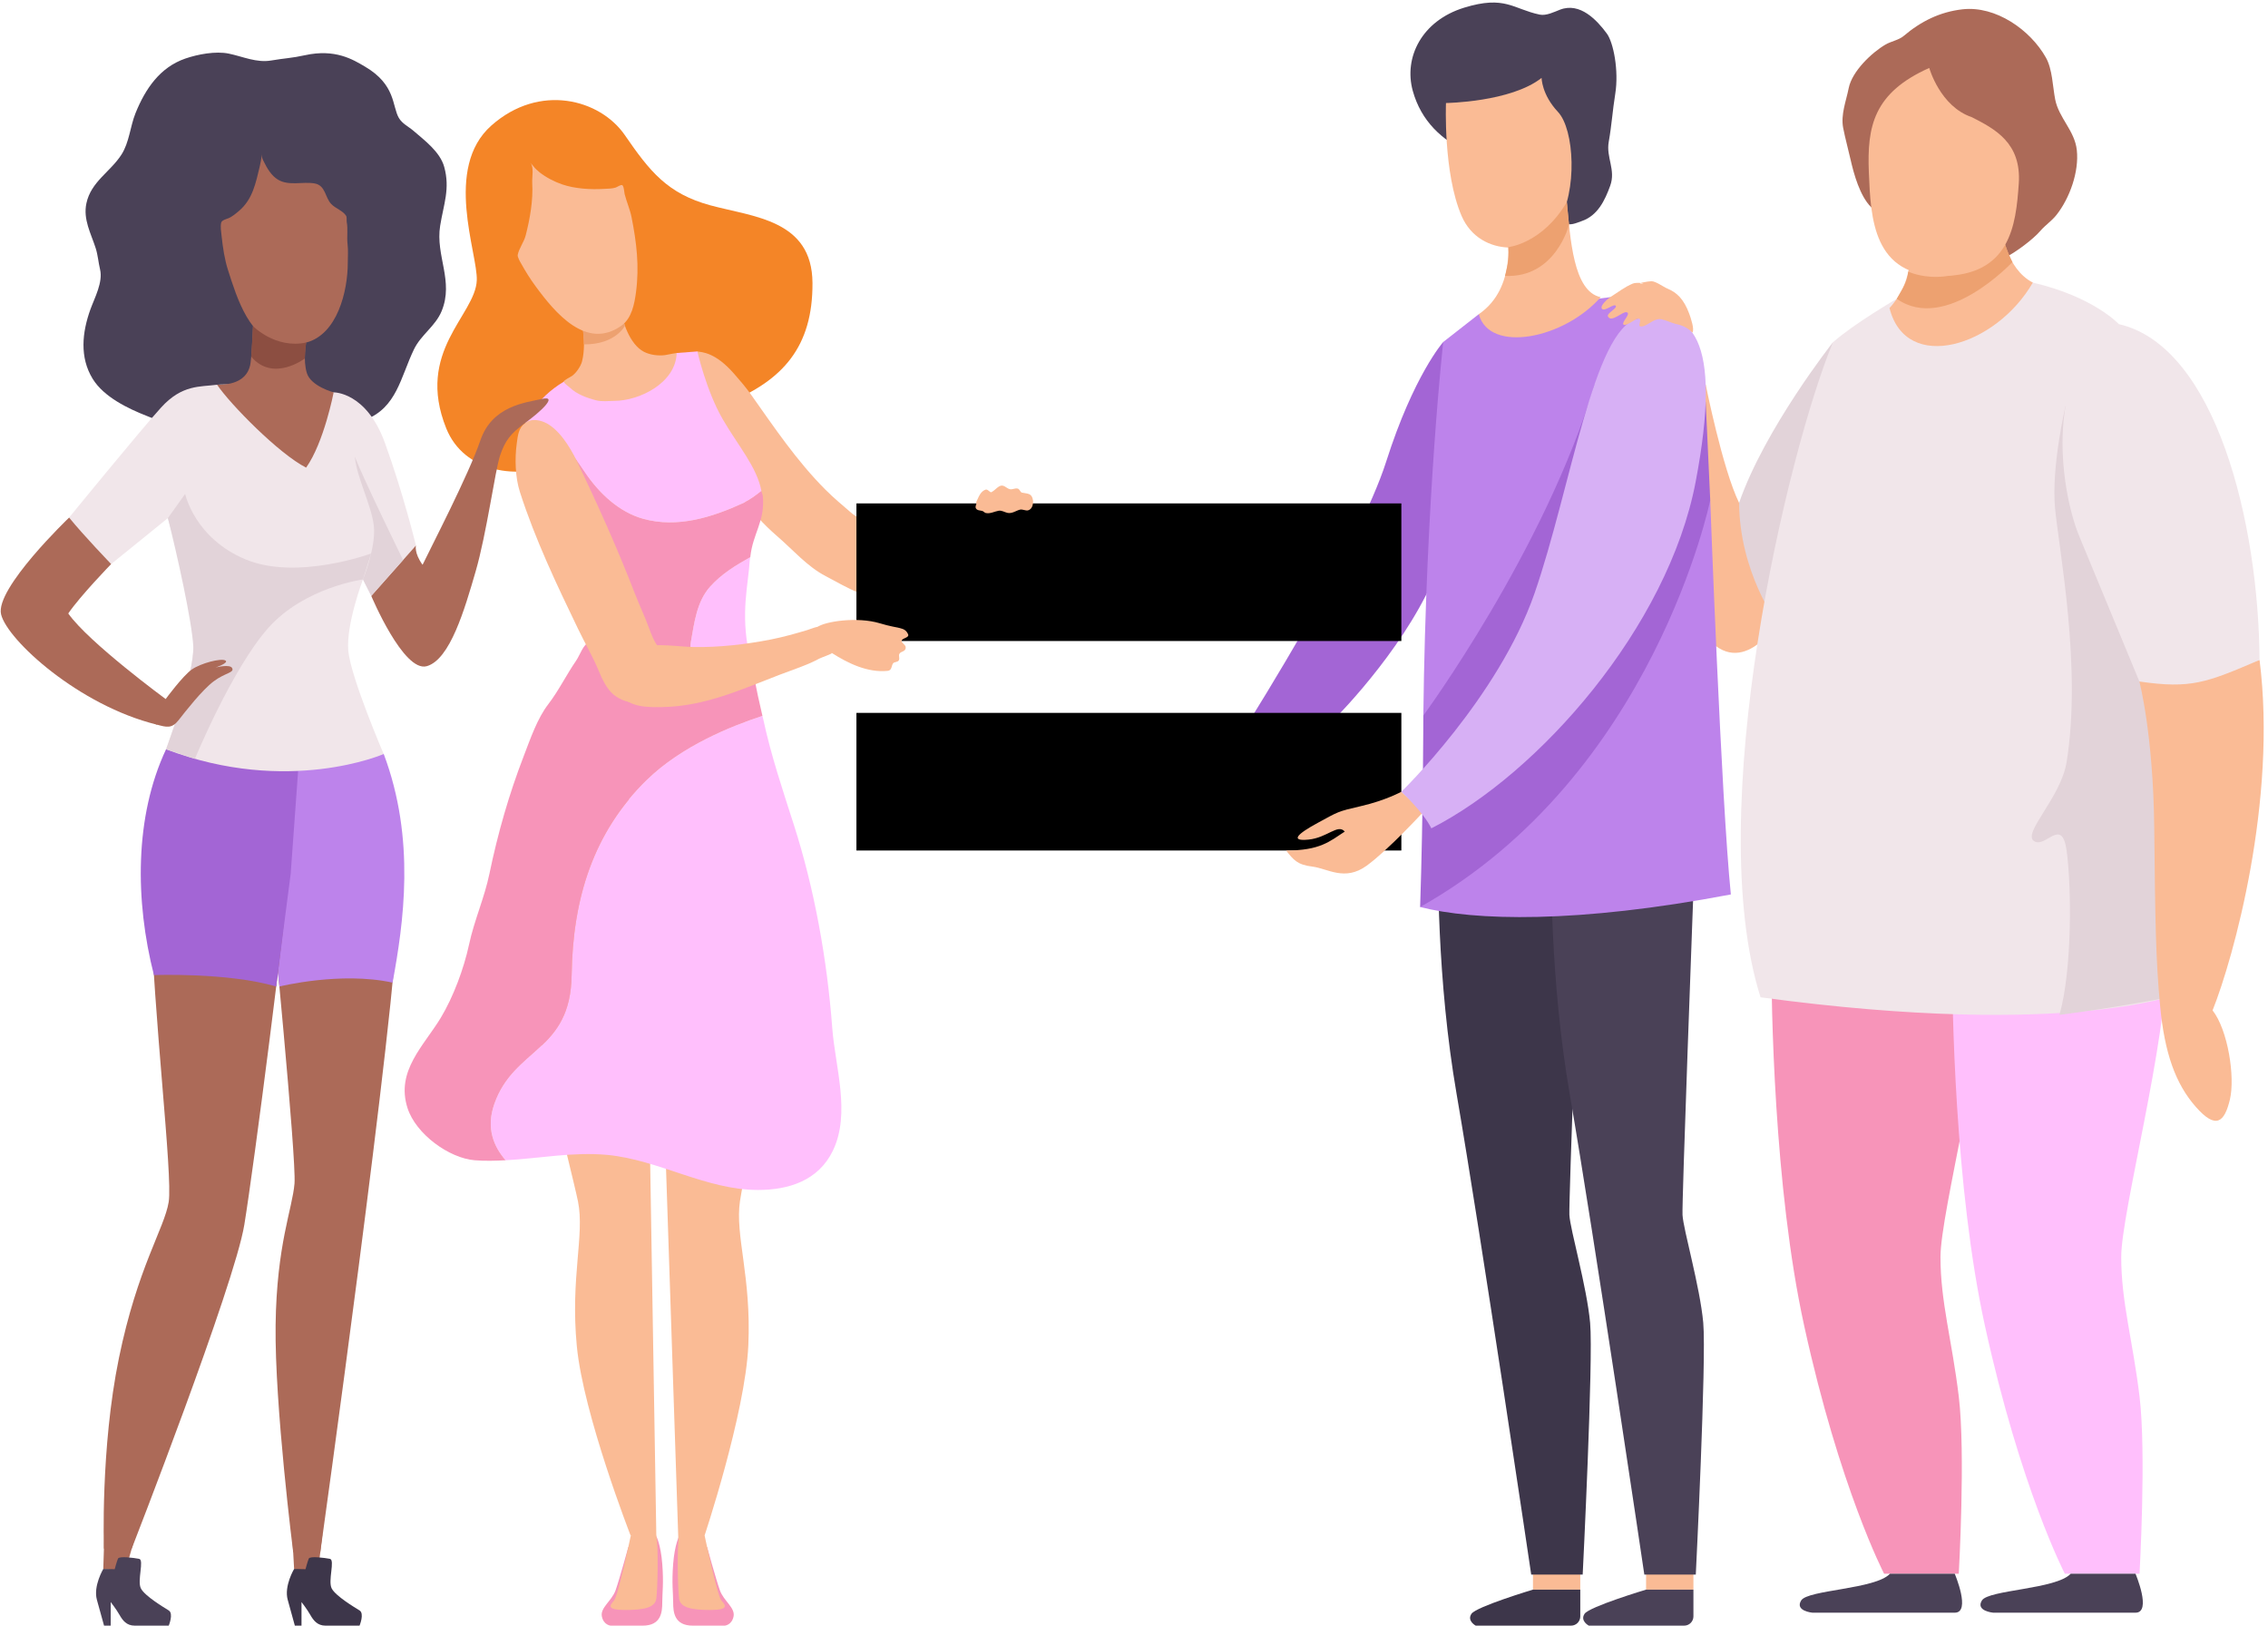 <svg width="459" height="329" viewBox="0 0 459 329" fill="none" xmlns="http://www.w3.org/2000/svg">
<path d="M401.957 192.818H358.469C358.482 203.266 358.985 240.191 365.123 268.22C372.331 301.193 381.311 318.439 381.311 318.439H396.416C396.416 318.439 397.809 294.022 396.416 282.556C395.029 271.085 392.716 263.443 392.716 254.36C392.716 245.283 401.976 210.868 401.976 193.391C401.976 193.191 401.963 193.004 401.957 192.818Z" fill="#F794B9"/>
<path d="M395.601 318.439C395.601 318.439 398.953 326.318 395.601 326.318C392.256 326.318 366.802 326.318 366.802 326.318C366.802 326.318 363.189 325.99 364.526 323.834C365.863 321.677 379.557 321.593 382.492 318.439C387.163 318.439 395.601 318.439 395.601 318.439Z" fill="#4A4157"/>
<path d="M438.536 192.818H395.042C395.06 203.266 395.564 240.191 401.702 268.22C408.916 301.193 417.889 318.439 417.889 318.439H433.001C433.001 318.439 434.388 294.022 433.001 282.556C431.608 271.085 429.295 263.443 429.295 254.36C429.295 245.283 438.554 210.868 438.554 193.391C438.554 193.191 438.548 193.004 438.536 192.818Z" fill="#FFBFFC"/>
<path d="M432.186 318.439C432.186 318.439 435.532 326.318 432.186 326.318C428.834 326.318 403.381 326.318 403.381 326.318C403.381 326.318 399.768 325.99 401.105 323.834C402.448 321.677 416.136 321.593 419.071 318.439C423.747 318.439 432.186 318.439 432.186 318.439Z" fill="#4A4157"/>
<path d="M310.243 321.651V315.954L319.82 316.302V321.651H310.243Z" fill="#FABB95"/>
<path d="M320.342 166.733C319.59 186.728 317.475 243.339 317.612 245.83C317.78 248.85 321.138 260.276 321.81 267.666C322.488 275.057 320.305 318.613 320.305 318.613H309.888C309.888 318.613 299.814 250.53 294.777 221.297C290.84 198.47 290.89 175.642 291.102 166.733H320.342Z" fill="#3D364A"/>
<path d="M319.82 321.651V327.065C319.82 328.102 318.986 328.939 317.954 328.939H298.657C298.657 328.939 296.835 327.979 297.793 326.544C298.751 325.102 310.243 321.651 310.243 321.651H319.82Z" fill="#3D364A"/>
<path d="M333.134 321.651V315.954L342.717 316.302V321.651H333.134Z" fill="#FABB95"/>
<path d="M343.227 166.733C342.475 186.728 340.367 243.339 340.51 245.83C340.678 248.85 344.036 260.276 344.707 267.666C345.373 275.057 343.196 318.613 343.196 318.613H332.78C332.78 318.613 322.705 250.53 317.668 221.297C313.732 198.47 313.781 175.642 313.993 166.733H343.227Z" fill="#4A4157"/>
<path d="M342.717 321.651V327.065C342.717 328.102 341.878 328.939 340.845 328.939H321.542C321.542 328.939 319.726 327.979 320.684 326.544C321.636 325.102 333.134 321.651 333.134 321.651H342.717Z" fill="#4A4157"/>
<path d="M132.828 310.856C132.828 310.856 133.724 312.523 134.028 316.437C134.339 320.338 134.028 322.327 134.028 324.246C134.028 326.158 133.835 328.939 130.073 328.939C126.305 328.939 123.575 328.939 123.575 328.939C123.575 328.939 122.15 328.823 121.802 327.059C121.46 325.295 123.805 323.943 124.576 321.799C125.341 319.662 127.157 313.057 127.157 313.057L132.828 310.856Z" fill="#F794B9"/>
<path d="M130.49 169.179L132.828 310.856L127.648 310.766C127.648 310.766 118.052 286.232 116.734 272.353C115.409 258.48 118.351 249.963 116.977 243.114C115.596 236.271 103.078 189.258 103.246 168.941C103.413 148.624 130.272 155.68 130.49 169.179Z" fill="#FABB95"/>
<path d="M127.648 310.765C127.648 310.765 125.086 322.965 124.265 323.866C123.444 324.773 122.598 325.771 126.504 325.771C130.415 325.771 132.573 325.269 132.828 323.467C133.083 321.664 133.295 312.858 132.828 310.856C132.362 308.847 127.648 310.765 127.648 310.765Z" fill="#FABB95"/>
<path d="M137.436 310.856C137.436 310.856 136.547 312.523 136.236 316.437C135.925 320.338 136.236 322.327 136.236 324.246C136.236 326.158 136.429 328.939 140.197 328.939C143.96 328.939 146.69 328.939 146.69 328.939C146.69 328.939 148.114 328.823 148.462 327.059C148.804 325.295 146.46 323.943 145.695 321.799C144.924 319.662 143.108 313.057 143.108 313.057L137.436 310.856Z" fill="#F794B9"/>
<path d="M132.586 169.868L137.281 311.487L142.449 311.145C142.449 311.145 150.819 286.161 151.447 272.237C152.081 258.319 148.723 249.957 149.756 243.043C150.794 236.142 160.968 188.575 159.787 168.291C158.611 148.006 132.138 156.375 132.586 169.868Z" fill="#FABB95"/>
<path d="M142.616 310.765C142.616 310.765 145.179 322.965 145.999 323.866C146.82 324.773 147.666 325.771 143.761 325.771C139.849 325.771 137.691 325.269 137.436 323.467C137.181 321.664 136.97 312.858 137.436 310.856C137.903 308.847 142.616 310.765 142.616 310.765Z" fill="#FABB95"/>
<path d="M55.865 158.152L54.851 181.887C54.851 181.887 60.019 234.391 59.602 239.483C59.186 244.569 55.983 251.824 55.778 268.111C55.566 284.398 59.335 314.074 59.335 314.074L64.795 314.268C64.795 314.268 80.342 203.015 80.553 183.921C80.653 175.031 79.21 165.651 77.637 158.152H55.865Z" fill="#AC6A58"/>
<path d="M55.672 154.148L55.896 193.989L56.549 199.616C56.549 199.616 68.937 196.526 79.453 198.83C81.654 186.805 84.179 169.894 77.649 152.532L55.672 154.148Z" fill="#BD83EB"/>
<path d="M59.522 317.467L59.136 310.444H65.243L64.248 318.973L59.522 317.467Z" fill="#AC6A58"/>
<path d="M20.903 317.467L21.146 309.697L27.557 310.218L25.349 317.924L20.903 317.467Z" fill="#AC6A58"/>
<path d="M32.943 158.152C31.518 166.289 30.38 175.597 30.548 183.921C30.965 204.54 35.007 237.887 34.137 243.23C33.266 248.573 27.831 256.465 24.068 274.793C20.306 293.114 21.034 313.36 21.034 313.36H26.655C26.655 313.36 47.457 260.025 49.447 247.813C51.443 235.595 57.917 185.196 58.545 175.778C58.819 171.69 58.85 164.731 58.806 158.152H32.943Z" fill="#AC6A58"/>
<path d="M20.903 317.467C20.903 317.467 18.851 320.905 19.603 323.686C20.362 326.46 21.058 328.939 21.058 328.939H22.408V324.168C22.408 324.168 23.54 325.617 24.187 326.763C24.833 327.909 25.636 328.939 27.252 328.939C28.869 328.939 34.149 328.939 34.149 328.939C34.149 328.939 35.175 326.492 34.149 325.862C33.129 325.224 29.329 322.958 28.521 321.42C27.713 319.881 29.23 315.626 28.154 315.42C27.078 315.214 24.124 314.828 23.882 315.368C23.639 315.916 23.21 317.519 23.21 317.519L20.903 317.467Z" fill="#4A4157"/>
<path d="M33.608 151.611C27.197 165.239 27.327 182.318 31.152 197.305C31.152 197.305 46.045 196.732 55.902 199.616C56.555 194.221 58.825 176.846 58.825 176.846L60.429 154.695L33.608 151.611Z" fill="#A365D5"/>
<path d="M59.522 317.467C59.522 317.467 57.463 320.905 58.222 323.686C58.974 326.46 59.671 328.939 59.671 328.939H61.02V324.168C61.02 324.168 62.152 325.617 62.799 326.763C63.446 327.909 64.254 328.939 65.871 328.939C67.488 328.939 72.767 328.939 72.767 328.939C72.767 328.939 73.787 326.492 72.767 325.862C71.741 325.224 67.942 322.958 67.133 321.42C66.325 319.881 67.849 315.626 66.766 315.42C65.691 315.214 62.737 314.828 62.494 315.368C62.252 315.916 61.829 317.519 61.829 317.519L59.522 317.467Z" fill="#3D364A"/>
<path fill-rule="evenodd" clip-rule="evenodd" d="M405.974 52.023C407.939 51.025 411.391 48.508 412.939 46.706C413.928 45.553 415.246 44.697 416.204 43.474C418.884 40.069 420.787 34.732 420.308 30.367C419.879 26.421 416.671 23.891 415.93 20.119C415.421 17.518 415.377 14.01 414.059 11.666C410.906 6.04 403.891 1.128 397.181 1.881C392.61 2.403 388.767 4.302 385.241 7.295C384.289 8.1 382.697 8.37 381.603 9.008C378.773 10.656 374.812 14.447 374.14 17.834C373.637 20.402 372.493 23.196 373.027 25.906C373.45 28.069 374.041 30.155 374.514 32.273C375.198 35.273 376.404 39.605 378.618 41.858C380.384 43.654 382.119 44.131 384.308 45.09C391.087 48.051 397.971 49.455 405.203 49.455L405.974 52.023Z" fill="#AC6A58"/>
<path fill-rule="evenodd" clip-rule="evenodd" d="M345.198 77.786C345.198 77.786 348.6 94.878 351.958 101.746C357.524 110.508 359.638 126.042 359.638 126.042C359.638 126.042 351.996 138.55 344.378 127.632C336.76 116.714 337.475 89.457 345.198 77.786Z" fill="#FABB95"/>
<path fill-rule="evenodd" clip-rule="evenodd" d="M370.944 69.269C370.944 69.269 357.176 86.702 351.958 101.746C352.058 115.787 359.638 126.041 359.638 126.041C359.638 126.041 376.976 88.846 370.944 69.269Z" fill="#E2D3D9"/>
<path fill-rule="evenodd" clip-rule="evenodd" d="M383.867 60.463C383.867 60.463 375.235 65.471 370.944 69.269C361.734 91.524 344.471 164.351 356.299 201.798C419.674 210.353 441.912 200.787 441.912 200.787L428.816 65.587C428.816 65.587 423.698 60.038 411.403 57.18C396.422 55.345 383.867 60.463 383.867 60.463Z" fill="#F1E6EA"/>
<path fill-rule="evenodd" clip-rule="evenodd" d="M316.53 45.032C317.656 45.811 318.968 45.129 320.156 44.717C323.309 43.622 324.789 40.603 325.877 37.577C327.04 34.371 325.025 31.854 325.572 28.732C326.2 25.172 326.325 22.546 326.897 18.986C327.649 14.274 326.53 8.615 325.199 6.8C323.197 4.07 319.776 0.414 315.753 1.946C314.54 2.409 312.942 3.233 311.611 2.956C306.226 1.836 304.627 -1.015 296.288 1.56C287.731 4.205 284.062 11.628 285.915 18.368C287.607 24.49 291.823 28.43 297.184 30.811C299.708 31.932 302.917 31.79 305.169 33.657C307.849 35.884 310.803 38.305 312.961 41.111C313.999 42.45 315.15 44.079 316.53 45.032Z" fill="#4A4157"/>
<path fill-rule="evenodd" clip-rule="evenodd" d="M292.084 69.198C292.084 69.198 286.096 75.951 280.548 93.371C274.995 110.791 252.838 145.875 252.838 145.875L268.509 147.079C268.509 147.079 281.282 134.835 288.664 120.28C296.046 105.712 292.084 69.198 292.084 69.198Z" fill="#A365D5"/>
<path fill-rule="evenodd" clip-rule="evenodd" d="M299.279 63.572L292.084 69.198C292.084 69.198 288.589 100.279 288.054 144.794C316.493 152.802 334.695 79.775 334.695 79.775L336.231 64.596L325.877 60.128L299.279 63.572Z" fill="#BD83EB"/>
<path fill-rule="evenodd" clip-rule="evenodd" d="M346.119 101.206C346.119 101.206 348.314 161.519 350.292 180.986C319.117 186.908 298.365 186.329 287.408 183.528C301.207 160.308 346.119 101.206 346.119 101.206Z" fill="#BD83EB"/>
<path fill-rule="evenodd" clip-rule="evenodd" d="M345.199 81.307L346.119 101.206C346.119 101.206 334.714 156.961 287.408 183.528C288.042 164.293 288.054 144.794 288.054 144.794C288.054 144.794 312.824 111.074 322.693 77.818C331.157 79.37 345.199 81.307 345.199 81.307Z" fill="#A365D5"/>
<path fill-rule="evenodd" clip-rule="evenodd" d="M96.492 56.71C96.697 51.283 89.714 34.03 99.44 25.404C109.166 16.778 121.442 20.055 126.466 27.355C131.497 34.661 135.055 39.18 143.773 41.549C152.492 43.912 164.364 44.465 164.432 57.263C164.5 70.067 158.53 77.026 146.995 81.616C135.453 86.206 120.901 90.03 112.922 93.648C104.937 97.266 93.918 95.618 90.317 86.689C84.017 71.04 96.218 63.804 96.492 56.71Z" fill="#F48527"/>
<path fill-rule="evenodd" clip-rule="evenodd" d="M140.328 76.55C140.34 76.634 140.284 75.526 140.471 74.934C140.776 73.949 140.278 71.844 141.149 71.11C142.106 71.303 144.693 71.233 148.506 75.559C149.706 76.923 150.918 78.333 151.976 79.82C156.714 86.515 161.198 93.204 167.019 99.049C168.735 100.774 170.638 102.352 172.473 103.929C173.654 104.939 175.613 105.3 176.627 106.459C177.168 107.077 176.838 108.847 176.844 109.574C176.869 112.413 176.801 115.355 176.521 118.143C176.44 118.967 176.925 119.99 176.366 120.698C175.918 121.246 174.233 120.119 173.791 119.945C171.397 118.98 169.382 117.763 167.118 116.585C163.325 114.609 160.477 111.242 157.255 108.467C151.982 103.935 147.28 97.523 144.364 91.034C142.927 87.841 141.348 84.835 140.477 81.404C140.228 80.425 139.874 79.099 139.98 78.05C140.023 77.651 140.278 76.28 140.328 76.55Z" fill="#FABB95"/>
<path fill-rule="evenodd" clip-rule="evenodd" d="M130.098 132.196L130.378 132.749C130.378 132.749 130.745 132.891 130.832 132.93C130.571 132.711 130.347 132.44 130.098 132.196ZM151.845 112.735C148.916 114.383 146.049 116.102 143.723 118.696C140.993 121.735 140.521 125.984 139.824 129.859C139.669 130.689 139.768 133.67 138.68 134.005C138.17 134.166 137.673 134.307 137.163 134.455C140.894 134.848 145.875 134.603 151.572 132.17C149.874 123.872 151.416 118.58 151.746 113.289C151.758 113.076 151.827 112.935 151.845 112.735ZM141.136 71.11L136.964 71.426C132.797 74.355 123.873 76.048 114.097 77.232C108.308 80.67 106.274 85.582 106.274 85.582L109.16 89.837L115.994 103.678C115.652 102.409 115.242 101.141 115.005 99.841C114.589 97.491 114.968 95.161 114.757 92.831L115.72 91.62C115.565 91.717 116.349 92.592 116.554 92.882C117.213 93.815 117.835 94.749 118.475 95.689C121.305 99.86 125.291 103.6 130.123 104.959C137.069 106.916 144.121 104.669 150.427 101.785C151.783 101.167 152.946 100.279 154.103 99.365C153.188 94.478 149.414 90.255 146.279 84.848C142.921 79.061 141.136 71.11 141.136 71.11Z" fill="#FFBFFC"/>
<path fill-rule="evenodd" clip-rule="evenodd" d="M154.301 144.852C148.008 146.925 137.996 150.916 130.907 157.823C120.123 168.336 115.907 181.745 115.689 197.292C115.478 212.845 104.042 211.982 100.043 223.376C98.302 228.333 99.968 232.054 102.325 234.771C109.191 234.404 115.969 233.039 122.909 233.689C133.295 234.674 142.884 240.783 153.418 240.783C159.612 240.783 165.632 238.897 168.561 232.827C172.205 225.256 169.015 215.857 168.43 207.984C167.417 194.311 164.83 179.865 160.657 166.881C158.381 159.787 156.024 152.796 154.457 145.483C154.413 145.277 154.351 145.058 154.301 144.852ZM135.794 136.708C136.503 137.687 137.641 137.21 137.641 137.21C136.97 137.107 136.423 136.863 135.794 136.708ZM152.38 135.215C152.349 134.874 149.65 136.013 149.065 136.135C147.567 136.444 145.744 136.753 143.947 137.004L152.635 136.708C152.56 136.213 152.417 135.711 152.38 135.215Z" fill="#FFBFFC"/>
<path fill-rule="evenodd" clip-rule="evenodd" d="M115.72 91.62L114.757 92.83C114.968 95.161 114.589 97.491 115.005 99.841C115.242 101.141 115.652 102.409 115.994 103.678L130.098 132.196C130.347 132.44 130.571 132.711 130.832 132.93C131.417 133.2 133.531 134.069 137.163 134.455C137.673 134.307 138.17 134.166 138.68 134.005C139.768 133.67 139.669 130.689 139.824 129.859C140.521 125.983 140.994 121.735 143.724 118.696C146.049 116.102 148.916 114.383 151.845 112.735C152.349 107.875 154.861 105.532 154.382 100.394C154.345 100.04 154.165 99.712 154.103 99.364C152.946 100.279 151.783 101.167 150.427 101.785C144.122 104.669 137.069 106.916 130.123 104.959C125.291 103.6 121.305 99.86 118.475 95.689C117.835 94.749 117.213 93.815 116.554 92.882C116.349 92.592 115.565 91.717 115.72 91.62Z" fill="#F794B9"/>
<path fill-rule="evenodd" clip-rule="evenodd" d="M120.577 129.807C120.074 129.73 119.62 129.743 119.29 129.885C117.99 130.419 117.399 132.511 116.603 133.67C114.669 136.47 113.04 139.792 110.982 142.463C108.737 145.373 107.362 149.435 106.019 152.918C103.022 160.682 100.752 168.587 99.054 176.782C98.047 181.661 95.97 186.238 94.931 191.099C93.886 195.978 91.753 201.708 89.21 205.931C85.777 211.628 80.056 216.694 82.475 224.213C84.173 229.492 90.914 234.359 96.069 234.771C98.165 234.938 100.248 234.88 102.325 234.771C99.968 232.054 98.302 228.333 100.043 223.376C104.042 211.982 115.478 212.845 115.689 197.292C115.907 181.745 120.123 168.336 130.907 157.823C137.996 150.916 148.008 146.925 154.302 144.852C153.705 142.187 153.02 139.444 152.635 136.708L143.947 137.004C141.74 137.301 139.513 137.487 137.642 137.21C137.642 137.21 136.503 137.687 135.795 136.708C133.133 136.065 130.739 135.086 128.201 133.773C127.032 133.161 126.23 131.964 124.986 131.404C124.495 131.191 123.587 130.773 122.704 130.438C121.995 130.161 121.236 129.897 120.577 129.807Z" fill="#F794B9"/>
<path fill-rule="evenodd" clip-rule="evenodd" d="M35.517 85.678C35.53 85.504 35.642 85.35 35.629 85.176C35.604 84.912 35.138 85.331 34.883 85.331C34.348 85.331 33.857 85.253 33.316 85.253C32.165 85.253 30.816 84.59 29.734 84.172C25.94 82.691 21.015 80.329 18.758 76.659C16.084 72.301 16.612 67.261 18.31 62.568C19.143 60.269 20.872 57.096 20.25 54.514C19.908 53.092 19.815 51.605 19.355 50.182C18.41 47.24 16.786 44.388 17.489 41.124C18.422 36.76 22.346 34.764 24.578 31.288C26.171 28.809 26.338 25.616 27.414 22.925C29.423 17.943 32.377 13.623 37.495 11.853C40.013 10.984 43.639 10.295 46.307 10.849C49.13 11.435 51.941 12.754 54.889 12.239C57.606 11.776 59.043 11.763 61.704 11.177C67.83 9.825 71.437 12.046 73.85 13.469C80.137 17.157 79.328 21.451 80.715 23.852C81.399 25.037 82.711 25.629 83.7 26.485C85.902 28.391 89.055 30.715 89.9 33.766C91.125 38.208 89.776 41.33 89.079 45.688C88.103 51.746 91.896 56.851 89.378 62.954C88.103 66.031 85.211 67.718 83.775 70.698C81.045 76.363 80.317 82.46 73.924 84.944C67.948 87.268 61.462 88.466 55.112 89.122C51.419 89.509 47.774 90.41 44.136 89.277C42.01 88.614 40.1 87.841 38.017 87.03C37.059 86.663 35.418 86.992 35.517 85.678Z" fill="#4A4157"/>
<path fill-rule="evenodd" clip-rule="evenodd" d="M13.988 104.727C13.988 104.727 28.36 87.114 32.619 82.44C36.873 77.773 40.53 78.301 43.931 77.85C47.339 77.406 67.525 79.395 67.525 79.395C67.525 79.395 74.136 79.247 77.898 89.605C81.66 99.976 84.179 110.379 84.179 110.379L75.137 120.576L73.458 117.248C73.458 117.248 70 126.338 70.492 131.706C70.989 137.082 77.649 152.57 77.649 152.57C77.649 152.57 58.34 161.016 33.608 151.611C37.433 140.667 39.466 135.672 39.093 128.192C38.726 120.705 33.975 104.836 33.975 104.836L22.495 114.132C22.495 114.132 16.948 109.162 13.988 104.727Z" fill="#F1E6EA"/>
<path fill-rule="evenodd" clip-rule="evenodd" d="M125.484 61.866C125.869 64.969 127.436 69.707 130.328 71.188C131.572 71.825 133.239 72.037 134.619 71.851C135.141 71.78 135.863 71.574 136.951 71.432C136.74 77.548 129.358 81.095 124.339 81.114C123.052 81.121 121.827 81.32 120.546 80.979C118.767 80.503 116.728 79.775 115.353 78.449C114.986 78.095 114.296 77.734 114.103 77.226C114.01 76.988 115.552 76.215 115.776 76.061C116.578 75.501 117.549 74.11 117.797 73.112C118.332 70.956 118.239 68.567 117.959 66.34C117.878 65.696 117.07 63.875 117.343 63.302C117.542 62.877 118.631 63.128 118.985 63.031C120.428 62.645 121.964 62.407 123.332 61.853C123.655 61.724 124.526 61.77 124.657 61.377L125.484 61.866Z" fill="#FABB95"/>
<path fill-rule="evenodd" clip-rule="evenodd" d="M132.996 130.586C132.293 129.595 131.765 128.224 131.354 127.097C130.502 124.741 129.389 122.443 128.488 120.106C124.98 111.01 120.907 101.959 116.709 93.236C115.31 90.339 112.978 86.599 110.086 85.395C108.948 84.925 107.369 84.732 106.274 85.582C104.894 86.657 104.8 88.163 104.576 89.773C104.154 92.83 104.278 96.622 105.223 99.558C108.314 109.182 112.679 118.316 117.057 127.393C118.401 130.187 119.993 132.897 121.162 135.723C121.833 137.352 122.785 139.393 124.147 140.526C127.132 142.998 132.014 142.927 133.935 138.949C135.073 136.58 134.402 132.563 132.996 130.586Z" fill="#FABB95"/>
<path fill-rule="evenodd" clip-rule="evenodd" d="M168.362 132.138C168.449 132.286 166.192 133.058 165.819 133.264C163.263 134.636 160.439 135.511 157.747 136.548C149.967 139.541 142.604 142.927 134.066 143.069C131.068 143.12 127.617 143.165 125.447 140.616C124.787 139.844 124.75 138.511 124.806 137.565C125.011 134.088 126.566 131.951 129.731 131.005C132.834 130.071 137.094 130.85 140.291 130.921C145.44 131.024 150.968 130.387 156.012 129.395C158.487 128.906 160.974 128.211 163.337 127.503C164.133 127.265 165.539 126.582 166.372 126.859C166.857 127.02 166.901 127.838 166.988 128.23C167.237 129.312 167.834 131.237 168.362 132.138Z" fill="#FABB95"/>
<path fill-rule="evenodd" clip-rule="evenodd" d="M173.325 144.247H283.608V172.095H173.325V144.247Z" fill="black"/>
<path fill-rule="evenodd" clip-rule="evenodd" d="M173.325 101.862H283.608V129.704H173.325V101.862Z" fill="black"/>
<path fill-rule="evenodd" clip-rule="evenodd" d="M117.356 64.158C117.356 64.158 121.759 65.523 125.633 63.063C125.981 64.344 126.473 65.909 126.473 65.909C126.473 65.909 124.582 69.739 118.183 69.681C118.133 68.213 118.09 66.713 117.356 64.158Z" fill="#EDA170"/>
<path fill-rule="evenodd" clip-rule="evenodd" d="M53.06 31.05C52.899 31.97 53.253 32.408 53.359 32.633C54.043 34.05 54.926 35.562 56.282 36.367C58.477 37.667 61.257 36.702 63.651 37.114C65.921 37.507 65.753 39.953 67.04 41.285C67.911 42.193 69.372 42.611 70.044 43.661C70.23 43.944 70.112 44.594 70.174 44.935C70.454 46.397 70.162 47.929 70.342 49.416C70.491 50.645 70.386 51.901 70.386 53.15C70.386 58.931 68.265 67.679 61.959 69.314C60.61 69.662 58.788 69.984 57.382 69.797C50.56 68.915 47.992 60.392 46.157 54.688C45.436 52.441 45.1 50.098 44.845 47.749C44.758 46.937 44.572 45.862 44.758 45.064C44.883 44.562 45.747 44.343 46.157 44.189C46.966 43.873 47.787 43.172 48.446 42.605C51.139 40.275 51.754 37.043 52.556 33.728C52.712 33.071 52.799 32.543 53.06 31.05Z" fill="#AC6A58"/>
<path fill-rule="evenodd" clip-rule="evenodd" d="M61.959 69.314C61.959 69.314 61.275 72.842 62.109 75.507C62.942 78.172 67.525 79.395 67.525 79.395C67.525 79.395 65.572 89.541 61.953 94.62C56.474 91.852 46.599 81.803 43.931 77.85C48.234 77.915 50.374 76.151 50.716 73.357C51.058 70.563 51.201 65.98 51.201 65.98L61.959 69.314Z" fill="#AC6A58"/>
<path fill-rule="evenodd" clip-rule="evenodd" d="M75.137 120.576C75.137 120.576 81.667 136.136 86.374 134.797C91.082 133.451 94.023 123.325 96.256 115.639C98.488 107.952 100.199 95.2 101.194 92.213C102.195 89.219 103.295 87.738 106.274 85.582C109.253 83.425 113.078 79.962 109.695 80.715C106.312 81.475 99.608 82.125 97.22 89.103C94.838 96.088 87.164 110.849 85.522 114.28C83.787 111.905 84.179 110.379 84.179 110.379L75.137 120.576Z" fill="#AC6A58"/>
<path fill-rule="evenodd" clip-rule="evenodd" d="M311.99 15.761C311.99 15.761 311.99 19.121 315.311 22.655C318.632 26.189 319.297 38.678 315.311 45.141C311.325 51.598 299.534 52.377 295.791 43.674C292.053 34.977 292.638 20.846 292.638 20.846C292.638 20.846 305.759 20.672 311.99 15.761Z" fill="#FABB95"/>
<path fill-rule="evenodd" clip-rule="evenodd" d="M305.013 47.382C305.013 47.382 307.09 58.229 299.279 63.572C301.437 71.587 316.555 68.567 323.949 60.128C318.383 59.008 317.805 48.167 317.096 40.88C309.248 43.416 305.013 47.382 305.013 47.382Z" fill="#FABB95"/>
<path fill-rule="evenodd" clip-rule="evenodd" d="M283.608 160.205C283.608 160.205 280.405 161.963 275.493 163.096C270.58 164.229 270.885 164.229 266.699 166.495C262.52 168.754 261.003 170.261 264.821 169.887C268.64 169.508 270.76 166.624 272.153 168.265C269.1 170.248 267.184 172.095 260.275 172.095C261.793 173.988 262.52 174.979 265.611 175.353C268.702 175.739 272.159 178.385 276.581 175.173C281.009 171.954 288.042 164.293 288.042 164.293L283.608 160.205Z" fill="#FABB95"/>
<path fill-rule="evenodd" clip-rule="evenodd" d="M382.399 62.323C382.399 62.323 386.286 58.499 386.485 52.596C386.684 46.693 405.241 46.622 405.241 46.622C405.241 46.622 405.844 54.263 411.403 57.18C403.966 70.106 385.745 75.732 382.399 62.323Z" fill="#FABB95"/>
<path fill-rule="evenodd" clip-rule="evenodd" d="M51.201 65.98C51.201 65.98 55.685 70.627 61.959 69.314C61.754 70.911 61.692 72.539 61.692 72.539C61.692 72.539 55.256 77.425 50.84 72.16C51.046 69.282 51.201 65.98 51.201 65.98Z" fill="#8C4E41"/>
<path fill-rule="evenodd" clip-rule="evenodd" d="M305.249 50.008C305.249 50.008 312.164 49.3 317.096 40.88C317.27 42.74 317.537 45.47 317.537 45.47C317.537 45.47 314.863 56.291 304.596 55.828C304.957 54.212 305.498 52.635 305.249 50.008Z" fill="#EDA170"/>
<path fill-rule="evenodd" clip-rule="evenodd" d="M386.199 54.959C386.199 54.959 395.558 59.594 405.819 49.545C406.491 51.45 407.268 53.034 407.268 53.034C407.268 53.034 393.773 67.473 383.867 60.456C385.173 58.107 385.913 57.315 386.199 54.959Z" fill="#EDA170"/>
<path fill-rule="evenodd" clip-rule="evenodd" d="M73.458 117.248C73.458 117.248 76.138 110.656 75.659 106.42C75.174 102.178 72.208 96.693 71.81 92.406C73.532 96.899 81.579 113.315 81.579 113.315L75.137 120.576L73.458 117.248Z" fill="#E2D3D9"/>
<path fill-rule="evenodd" clip-rule="evenodd" d="M33.975 104.836L37.47 99.944C37.47 99.944 39.392 108.95 49.777 113.224C60.162 117.499 75.1 112.001 75.1 112.001L73.458 117.248C73.458 117.248 61.673 118.812 54.335 127.014C47.003 135.221 39.448 153.542 39.448 153.542L33.608 151.611C33.608 151.611 39.379 136.045 39.124 130.889C38.863 125.739 35.81 112.066 33.975 104.836Z" fill="#E2D3D9"/>
<path fill-rule="evenodd" clip-rule="evenodd" d="M13.988 104.727C13.988 104.727 -1.049 119.102 0.22 124.316C1.488 129.531 15.996 142.766 31.736 146.622C33.309 145.94 33.527 141.446 33.527 141.446C33.527 141.446 17.968 130.026 13.814 124.13C16.258 120.55 22.495 114.132 22.495 114.132C22.495 114.132 16.96 108.396 13.988 104.727Z" fill="#AC6A58"/>
<path fill-rule="evenodd" clip-rule="evenodd" d="M33.527 141.446C33.527 141.446 36.985 136.741 38.832 135.459C40.691 134.172 44.69 133.161 45.585 133.631C46.487 134.095 43.614 135.073 43.614 135.073C43.614 135.073 46.599 134.288 47.003 135.221C47.401 136.155 45.604 136.103 43.253 137.854C40.903 139.605 37.488 144.008 36.127 145.74C34.765 147.478 33.689 147.15 31.736 146.622C29.777 146.088 30.411 142.393 33.527 141.446Z" fill="#AC6A58"/>
<path fill-rule="evenodd" clip-rule="evenodd" d="M283.608 160.205C283.608 160.205 303.234 141.157 310.56 120.055C317.873 98.959 322.494 66.649 331.374 64.505C342.338 61.86 348.762 68.149 343.165 97.51C337.568 126.865 311.418 156.562 289.677 167.608C288.042 164.293 283.608 160.205 283.608 160.205Z" fill="#D7B0F5"/>
<path fill-rule="evenodd" clip-rule="evenodd" d="M332.245 57.373C333.389 57.373 331.206 57.064 330.46 57.373C328.781 58.068 327.413 59.175 325.877 60.128C325.541 60.34 323.638 61.898 324.229 62.51C324.77 63.07 326.573 61.422 326.971 61.847C327.456 62.349 325.1 63.366 325.417 64.029C326.076 65.394 328.346 63.005 329.173 63.173C330.218 63.392 328.19 65.104 328.532 65.645C328.874 66.179 330.889 64.608 331.374 64.505C332.599 64.248 331.38 65.883 331.922 66.025C333.153 66.34 334.614 64.267 336.231 64.596C337.22 64.808 338.196 65.304 339.16 65.555C339.459 65.626 341.256 65.915 342.493 67.293C343.022 66.746 342.12 64.177 341.896 63.553C340.765 60.443 339.291 59.162 337.512 58.422C336.598 58.042 335.124 56.903 334.216 56.903C333.588 56.903 331.02 57.373 332.245 57.373Z" fill="#FABB95"/>
<path fill-rule="evenodd" clip-rule="evenodd" d="M318.085 29.105C318.004 28.945 317.973 28.983 318.141 28.983L318.085 29.105Z" fill="#4A4157"/>
<path fill-rule="evenodd" clip-rule="evenodd" d="M107.393 33.026C107.095 32.666 107.816 33.464 107.897 33.567C108.233 34.024 108.768 34.532 109.209 34.88C110.509 35.904 112.232 36.785 113.774 37.313C116.373 38.202 119.557 38.388 122.325 38.215C123.058 38.169 123.91 38.182 124.601 37.951C124.887 37.861 125.621 37.333 125.919 37.461C126.274 37.616 126.329 38.936 126.417 39.29C126.821 40.867 127.492 42.347 127.816 43.957C128.829 49.068 129.408 53.851 128.717 59.098C128.4 61.499 127.853 64.415 125.764 65.896C118.668 70.956 112.306 63.269 108.339 57.849C107.281 56.401 106.38 54.965 105.503 53.388C105.291 53.021 104.694 52.029 104.775 51.579C105.005 50.317 106.05 48.959 106.386 47.645C107.25 44.292 107.922 40.506 107.711 37.004C107.648 35.936 108.084 33.85 107.393 33.026Z" fill="#FABB95"/>
<path fill-rule="evenodd" clip-rule="evenodd" d="M161.478 130.207C161.988 129.486 164.83 127.303 165.495 126.833C166.994 125.771 173.43 124.715 178.113 126.132C182 127.31 183.026 126.788 183.76 128.288C184.158 129.086 182.547 129.061 182.485 129.666C182.429 130.2 183.412 130.425 183.293 131.146C183.175 131.88 182.385 131.771 182.062 132.234C181.77 132.653 182.137 133.116 181.919 133.586C181.714 134.03 180.974 133.889 180.738 134.23C180.371 134.751 180.539 135.646 179.643 135.743C175.582 136.155 171.639 134.217 168.362 132.138C167.591 131.642 166.503 131.378 165.862 130.895C164.936 130.2 164.886 128.514 165.9 127.966L161.478 130.207Z" fill="#FABB95"/>
<path fill-rule="evenodd" clip-rule="evenodd" d="M197.603 101.798C197.435 101.727 197.789 101.141 197.845 101C198.175 100.208 198.591 99.429 199.406 99.094C199.935 98.869 200.326 99.757 200.675 99.577C201.203 99.3 201.632 98.772 202.155 98.444C203.119 97.845 203.622 98.824 204.381 98.985C204.897 99.094 205.382 98.753 205.911 98.849C206.39 98.933 206.471 99.609 206.819 99.68C207.963 99.918 208.846 99.764 209.051 101.218C209.157 102.017 208.896 103.047 208.063 103.266C207.559 103.401 206.949 102.989 206.402 103.13C205.606 103.336 204.835 103.967 203.915 103.781C203.318 103.658 202.739 103.233 202.099 103.349C201.222 103.497 200.445 103.999 199.506 103.806C199.263 103.755 199.101 103.517 198.884 103.426C198.423 103.233 197.603 103.381 197.435 102.673C197.385 102.474 197.677 101.83 197.603 101.798Z" fill="#FABB95"/>
<path fill-rule="evenodd" clip-rule="evenodd" d="M418.032 82.118C418.032 82.118 415.128 94.343 415.899 102.77C416.683 111.203 421.36 135.028 418.238 154.218C417.075 161.383 409.283 168.555 411.621 170.171C413.959 171.786 417.274 165.136 418.244 172.095C419.214 179.054 419.444 195.914 416.801 205.358C430.072 203.6 438.554 201.862 438.554 201.862L443.162 118.671L418.032 82.118Z" fill="#E2D3D9"/>
<path fill-rule="evenodd" clip-rule="evenodd" d="M432.97 137.899C432.97 137.899 435.768 148.489 435.974 167.377C436.173 186.277 436.272 194.163 437.174 203.607C438.069 213.057 440.271 219.289 444.381 223.956C448.48 228.63 450.183 227.072 451.284 222.507C452.385 217.937 450.886 208.39 447.783 204.444C451.987 193.957 460.892 161.982 457.292 133.535C446.179 135.196 432.97 137.899 432.97 137.899Z" fill="#FABB95"/>
<path fill-rule="evenodd" clip-rule="evenodd" d="M432.97 137.899C432.97 137.899 424.861 118.291 420.806 108.512C416.751 98.734 413.449 73.409 428.816 65.587C448.43 70.087 457.13 105.821 457.285 133.541C446.539 138.138 443.436 139.419 432.97 137.899Z" fill="#F1E6EA"/>
<path fill-rule="evenodd" clip-rule="evenodd" d="M390.446 13.746C390.446 13.746 392.616 21.535 399.059 23.711C403.68 26.073 409.14 28.874 408.561 37.172C407.983 45.47 406.901 55.776 392.977 55.847C379.053 55.911 378.606 44.214 378.22 34.899C377.834 25.584 379.165 18.78 390.446 13.746Z" fill="#FABB95"/>
</svg>
